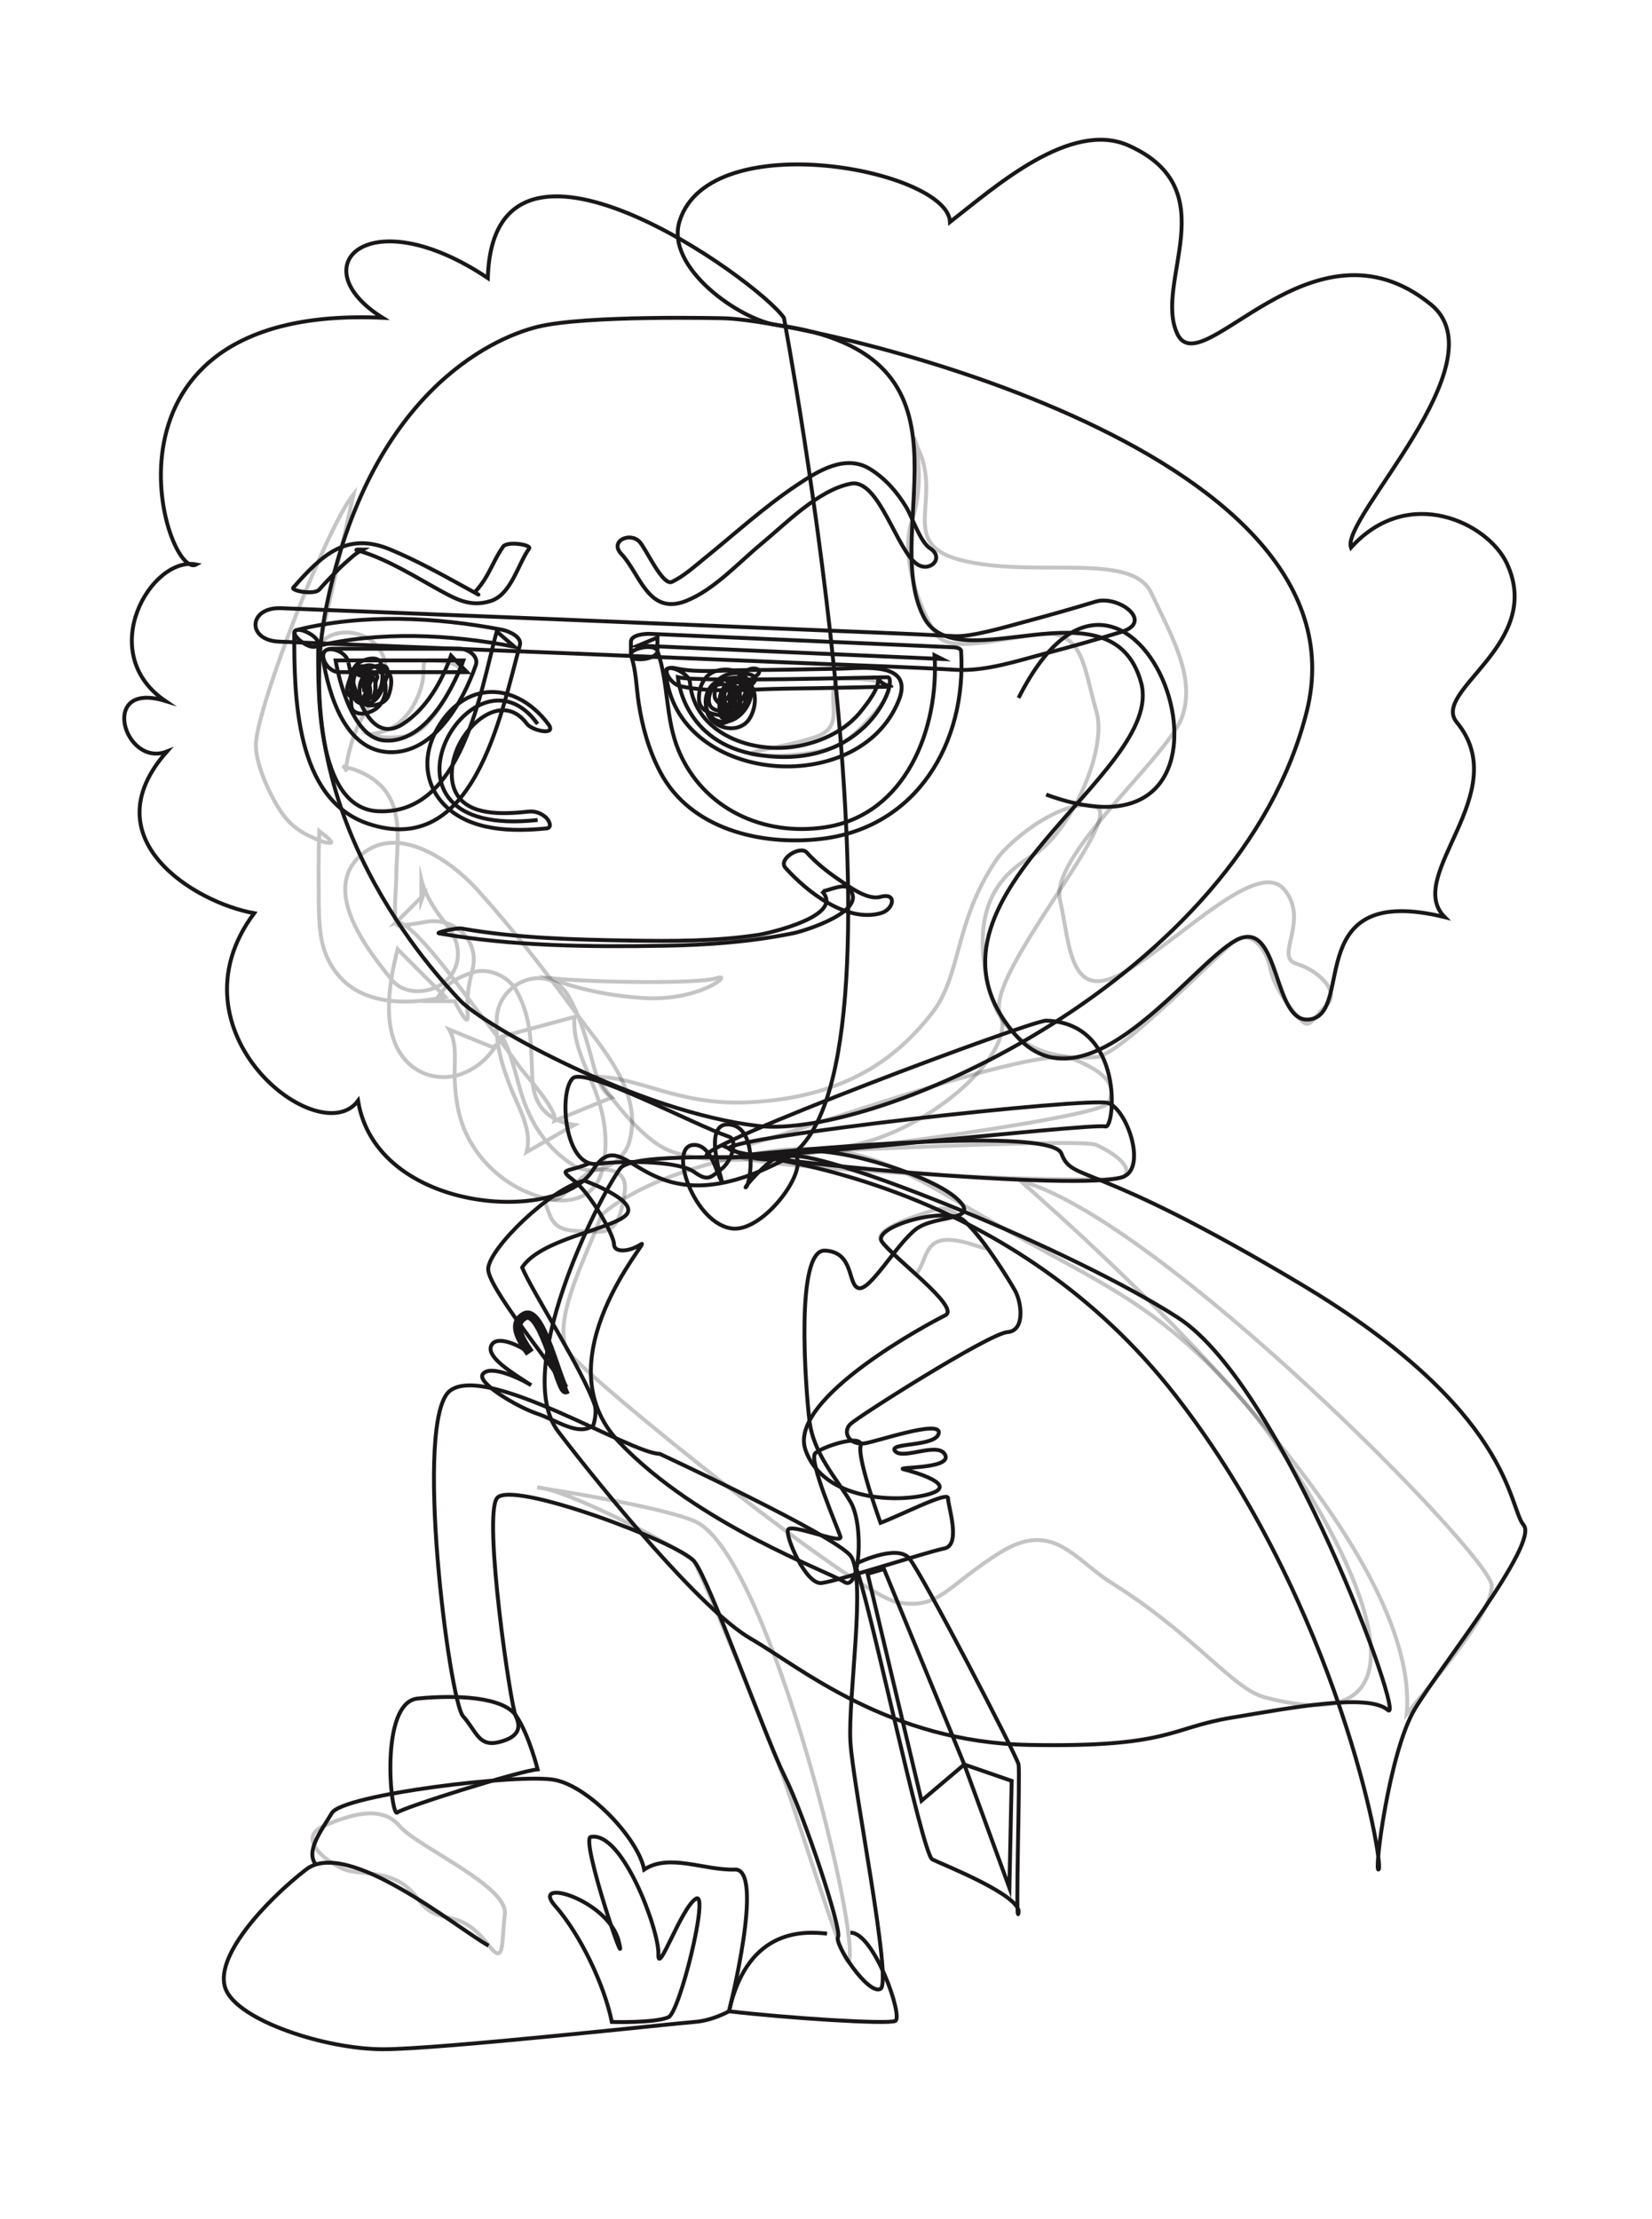 <?xml version="1.0" encoding="utf-8"?>
<!-- Generator: Adobe Illustrator 16.0.0, SVG Export Plug-In . SVG Version: 6.00 Build 0)  -->
<!DOCTYPE svg PUBLIC "-//W3C//DTD SVG 1.1//EN" "http://www.w3.org/Graphics/SVG/1.1/DTD/svg11.dtd">
<svg version="1.1" xmlns="http://www.w3.org/2000/svg" xmlns:xlink="http://www.w3.org/1999/xlink" x="0px" y="0px" width="424px"
	 height="569.4px" viewBox="0 0 424 569.4" enable-background="new 0 0 424 569.4" xml:space="preserve">
<g id="Layer_1">
</g>
<g id="Layer_2">
	<g id="Layer_3">
	</g>
</g>
<g id="Layer_4">
</g>
<g id="Layer_5">
	<path fill="none" stroke="#1A1718" stroke-miterlimit="10" d="M201.2,81.543c-6.64-9.624-74.664-58.457-75.993-10.192
		c-30.553-20.478-48.264-3.101-27.01,10.184c-77.933-3.542-55.794,67.749-47.822,63.292c-11.514-2.234-26.126,22.611-7.972,35.011
		c-17.268-5.314-10.485,17.27,0.443,12.977c-19.926,22.447,7.33,38.831,22.386,41.489c-22.829,30.552,16.925,61.399,26.666,48.115
		c4.675,28.783,51.365,31.873,60.251,17.837c8.886-14.031,12.521,16.693,49.275-2.789C238.177,277.983,201.2,81.543,201.2,81.543z"
		/>
	<path opacity="0.25" fill="none" stroke="#1A1718" stroke-miterlimit="10" d="M90.748,126.818
		c-6.817,8.34-24.028,52.65-25.044,63.55c-0.479,5.172,3.779,14.237,6.835,18.501c1.663,2.319,3.679,3.986,6.205,5.312
		c0.362,0.189,4.904,2.4,5.575,2.015c1.474,0.338,0.686-0.646-2.362-2.951c-0.061,1.66-0.108,3.316-0.14,4.975
		c-0.064,3.316-0.069,6.636-0.021,9.95c0.09,5.898-0.259,12.426,2.35,17.872c5.705,11.903,18.883,12.112,30.154,9.761
		c-4.086-4.084-8.169-8.169-12.254-12.256c-2.234,8.771-4.612,22.17,2.779,29.243c3.594,3.441,8.867,4.447,13.521,2.798
		c2.161-0.768,4.234-2.038,5.917-3.621c0.894-0.857,1.699-1.788,2.419-2.794c1.689-1.678,1.645-1.822-0.144-0.442
		c-3.749-1.526-7.499-3.053-11.249-4.577c2.146,3.774,1.263,8.44,1.415,12.639c0.185,5.114,0.943,10.097,3.258,14.717
		c4.278,8.529,12.693,14.885,22.152,16.327c5.343,0.813,10.666-1.279,12.255-6.96c2.003-7.16,0.973-14.213-1.62-21.075
		c-2.33-6.166-5.831-12.108-5.308-18.882c-6.187,1.675-12.375,3.351-18.563,5.027c3.073,5.603,3.754,12.192,6.165,18.093
		c2.544,6.219,6.234,11.057,11.868,14.786c5.432,3.591,12.993-0.037,14.637-5.954c3.539-12.748-7.03-23.865-14.038-33.396
		c-7.905-10.75-16.148-21.409-25.112-31.301c-6.703-7.395-21.001-17.563-30.437-8.125c-9.137,9.135,2.61,24.028,8.647,31.393
		c3.439,4.194,10.516,3.498,14.092,0c4.159-4.071,3.39-9.953,0-14.089c-2.683-3.272-5.525-7.462-6.548-11.61
		c0,1.765,0,3.531,0,5.298c0.153-0.432,0.307-0.867,0.46-1.3c-2.318,2.32-4.638,4.641-6.958,6.96
		c3.702-1.394,18.341,19.4,21.093,22.89c3.612,4.58,7.101,9.259,10.503,13.998c1.685,2.346,9.873,11.141,9.084,13.986
		c4.879-1.986,9.757-3.969,14.636-5.955c-3.391-2.243-4.282-6.994-5.28-10.643c-1.434-5.243-2.978-10.297-5.605-15.087
		c-5.066-9.228-17.847-4.268-18.566,5.029c-0.513,6.612,1.389,12.813,3.848,18.866c1.973,4.851,5.278,10.469,3.789,15.794
		c4.086-2.318,8.171-4.639,12.257-6.959c-6.812-1.04-10.47-4.939-10.783-11.828c-0.367-8.094,0.019-15.396-4.135-22.697
		c-2.073-3.644-7.145-5.959-11.25-4.577c-2.574,0.866-4.676,1.819-6.73,3.648c-0.668,0.598-2.661,3.574-3.109,3.712
		c1.763,0,3.53,0,5.297,0c2.567,5.045,3.664,6.067,3.296,3.067c-0.077-1.263-0.08-2.526-0.01-3.791
		c0.14-2.518,0.651-4.865,1.273-7.311c1.953-7.676-4.852-13.799-12.255-12.255c-1.381,0.286-6.727,1.061-6.925,0.878
		c-1.341-1.236-0.372-9.912-0.387-11.783c-0.045-7.123,1.854-16.026-2.418-22.241c-2.067-3.003-5.036-4.782-8.404-6.021
		c-0.888-0.327-2.184-0.436-2.975-0.93c1.423,0.889,0.67,1.864,0.918,0.348c1.065-6.534,3.135-12.344,7.41-17.575
		c3.43-4.198,4.03-9.972,0-14.092c-3.476-3.551-10.695-4.153-14.09,0L90.748,126.818z"/>
	<path fill="none" stroke="#1A1718" stroke-miterlimit="10" d="M185.706,81.66c21.255,0.442,166.934,32.325,149.666,100.958
		c-17.271,68.636-110.26,109.816-140.812,106.274c-30.553-3.543-70.407-25.684-76.605-32.325
		c-6.197-6.645-45.165-47.824-34.095-101.401c11.069-53.579,41.621-68.193,54.023-71.29C150.279,80.774,185.706,81.66,185.706,81.66
		z"/>
	<path fill="none" stroke="#1A1718" stroke-miterlimit="10" d="M159.462,142.119c4.812,5.048,6.877,15.871,16.562,12.091
		c7.198-2.808,13.539-9.848,19.383-14.671c6.305-5.208,14.602-13.809,22.956-15.433c7.223-1.404,11.814,17.282,17.08,20.696
		c3.303,2.141,7.027-1.679,3.249-4.127c-2.523-1.637-4.533-7.968-6.087-10.527c-2.37-3.907-5.31-7.291-9.185-9.736
		c-6.413-4.044-13.456,0.435-18.854,4.034c-8.497,5.664-16.099,12.635-24.022,19.044c-2.498,2.024-5.135,4.395-8.06,5.794
		c-2.439,1.167-6.628-8.479-8.36-10.297C161.663,136.405,156.356,138.859,159.462,142.119L159.462,142.119z"/>
	<path fill="none" stroke="#1A1718" stroke-miterlimit="10" d="M129.146,140.239c-1.614,2.248-2.72,4.866-4.068,7.277
		c-0.906,1.62-1.97,3.082-3.213,4.452c1.212,0.739,1.26,0.796,0.146,0.169c-0.642-0.35-1.282-0.7-1.922-1.053
		c-6.529-3.587-13.058-7.243-19.948-10.102c-11.189-4.64-17.521,1.423-24.877,9.806c-0.681,0.777,5.429,1.915,6.663,0.508
		c1.512-1.725,3.102-3.379,4.719-5.007c1.12-1.127,2.305-2.182,3.503-3.223c0.901-0.808,1.883-1.498,2.945-2.07
		c-1.95-0.042-2.159,0.103-0.628,0.433c7.197,2.178,14.018,6.526,20.569,10.123c4.288,2.357,7.827,4.21,12.807,2.688
		c5.361-1.637,7.052-9.439,9.966-13.495C136.513,139.763,130.196,138.778,129.146,140.239L129.146,140.239z"/>
	<path fill="none" stroke="#1A1718" stroke-miterlimit="10" d="M71.665,164.634c46.205,1.833,92.41,3.723,138.612,5.677
		c11.651,0.491,23.324,0.848,34.965,1.546c7.765,0.464,16.07-2.364,23.482-4.299c6.366-1.66,12.699-3.474,18.993-5.391
		c8.67-2.642-0.729-9.571-6.537-7.801c-5.819,1.772-11.674,3.428-17.548,5.008c-5.642,1.517-14.343,4.088-18.653,3.855
		c-12.394-0.67-24.805-1.107-37.209-1.629c-45.207-1.911-90.416-3.759-135.628-5.553C63.735,155.715,63.21,164.298,71.665,164.634
		L71.665,164.634z"/>
	<path fill="none" stroke="#1A1718" stroke-miterlimit="10" d="M161.932,168.131c1.351,3.829,1.384,8.216,1.987,12.205
		c0.94,6.224,2.621,12.215,5.563,17.797c7.722,14.652,25.799,18.872,41.131,17.128c24.667-2.807,37.511-24.701,36.06-48.234
		c-0.047-0.735-1.388-0.925-1.886-0.946c-25.978-1.15-51.956-2.297-77.932-3.447c-1.221-0.054-4.924,0.193-4.924,2.053
		C161.932,165.835,161.932,166.983,161.932,168.131c0,1.812,6.807,1.109,6.807-1.104c0-1.148,0-2.298,0-3.445
		c-1.641,0.682-3.282,1.367-4.923,2.051c25.979,1.149,51.955,2.297,77.933,3.446c-0.628-0.315-1.257-0.63-1.885-0.947
		c1.163,18.861-7.403,40.968-28.09,44.119c-15.899,2.422-31.354-4.773-37.603-19.688c-3.454-8.241-2.529-17.315-5.433-25.536
		C167.995,164.924,161.338,166.45,161.932,168.131z"/>
	<path fill="none" stroke="#1A1718" stroke-miterlimit="10" d="M75.521,162.425c-0.011,16.094,0.212,42.543,18.894,48.897
		c27.151,9.234,34.059-27.699,39.02-45.811c0.582-2.129-2.97-3.621-4.532-3.92c-16.898-3.252-35.6-4.206-52.483-0.006
		c-2.836,0.704,2.445,4.828,4.355,4.353c16.552-4.117,34.669-3.196,51.239-0.007c-1.512-1.306-3.021-2.613-4.531-3.92
		c-4.203,15.353-8.865,47.182-30.453,46.138c-16.229-0.783-15.363-31.666-15.355-43.052
		C81.674,162.943,75.522,160.206,75.521,162.425z"/>
	<path fill="none" stroke="#1A1718" stroke-miterlimit="10" d="M137.994,185.771c-16.89-23.554-47.056,29.834,0,24.621"/>
	<path fill="none" stroke="#1A1718" stroke-miterlimit="10" d="M140.729,185.806c-4.091-5.497-10.557-9.507-17.594-7.896
		c-5.793,1.327-10.228,6.65-12.283,11.966c-2.273,5.879-1.233,12.082,3.18,16.616c6.606,6.791,17.486,6.941,26.195,6.062
		c1.657-0.167,0.643-2.08,0.008-2.693c-1.192-1.156-2.828-1.795-4.477-1.63c-5.394,0.544-14.029,1.322-17.894-3.536
		c-2.718-3.417-2.154-8.363-0.684-12.162c2.798-7.24,11.979-14.986,18.077-6.795C136.559,187.487,143.04,188.911,140.729,185.806
		L140.729,185.806z"/>
	<path fill="none" stroke="#1A1718" stroke-miterlimit="10" d="M112.657,239.47c18.877,3.343,38.91,3.516,58.008,3.186
		c11.033-0.192,22.122-1.008,32.944-3.21c2.812-0.572,19.87-5.839,14.142-11.615c-1.34-1.353-6.409,1.24-6.85,0.795
		c6.287,6.343-13.805,10.866-16.265,11.241c-10.907,1.667-22.148,1.637-33.153,1.46c-14.201-0.23-28.949-0.604-42.975-3.087
		C117.136,237.997,111.72,239.306,112.657,239.47L112.657,239.47z"/>
	<path fill="none" stroke="#1A1718" stroke-miterlimit="10" d="M201.615,222.692c5.569,6.177,15.598,14.069,24.438,11.617
		c3.354-0.931,4.316-5.42-0.11-4.192c-3.433,0.952-8.438-2.919-11.034-4.694c-2.825-1.931-5.573-4.169-7.869-6.715
		C205.389,216.877,199.561,220.414,201.615,222.692L201.615,222.692z"/>
	<path fill="none" stroke="#1A1718" stroke-miterlimit="10" d="M173.978,173.764c5.085,1.327,50.693,0,53.793,0
		c3.101,0-4.871,24.354-33.21,19.926C175.19,190.662,173.978,173.764,173.978,173.764z"/>
	<path fill="none" stroke="#1A1718" stroke-miterlimit="10" d="M174.608,176.064c8.525,1.848,18.254,0.729,26.899,0.63
		c6.021-0.071,12.043-0.189,18.062-0.317c2.001-0.042,4.006-0.088,6.007-0.133c0.685-0.015,1.369-0.03,2.055-0.044
		c3.241-0.067-1.416,0.438-2.315-2.533c0.765,2.524-2.873,6.967-4.232,8.695c-3.89,4.938-9.749,7.744-15.781,8.971
		c-11.908,2.43-27.091-2.973-28.228-16.261c-0.215-2.506-6.414-5.177-6.197-2.619c2.453,28.642,49.429,32.825,59.758,7.345
		c4.117-10.158-9.116-8.35-15.024-8.226c-8.073,0.174-16.145,0.312-24.218,0.357c-5.759,0.033-12.371,0.761-18.046-0.47
		C168.925,170.504,171.935,175.485,174.608,176.064z"/>
	<path opacity="0.25" fill="none" stroke="#1A1718" stroke-miterlimit="10" d="M153.225,276.273
		c11.226,0.22,20.753,7.303,38.501,6.567c26.938-1.12,39.635-12.99,47.358-22.73c7.729-9.742,5.778-23.47,16.581-39.41
		c3.868-5.707,18.167-16.492,25.696-13.669c7.524,2.824-28.887,43.512-24.634,53.165c4.252,9.654-17.002,29.132-37.371,33.562
		c-20.369,4.433-41.859,5.754-50.376,0C160.464,288.006,153.225,276.273,153.225,276.273z"/>
	<path fill="none" stroke="#1A1718" stroke-miterlimit="10" d="M86.133,169.453c5.762,0,32.8,0,32.8,0s-7.462,21.72-20.389,20.526
		C89.274,189.122,86.133,169.453,86.133,169.453z"/>
	<path fill="none" stroke="#1A1718" stroke-miterlimit="10" d="M87.057,172.455c10.933,0,21.866,0,32.799,0
		c-1.367-1.415-2.732-2.829-4.1-4.242c-2.332,6.648-6.284,13.556-12.256,17.486c-6.272,4.129-9.78-2.129-11.737-7.185
		c-0.7-1.806-1.213-3.686-1.698-5.559c-0.156-0.61-0.795-3.758-0.672-3.01c-0.568-3.42-7.187-4.992-6.52-0.986
		c1.534,9.243,5.682,23.658,17.089,24.035c11.496,0.383,18.863-12.938,22.148-22.301c0.847-2.419-2.11-4.242-4.101-4.242
		c-10.934,0-21.866,0-32.8,0C80.875,166.452,83.508,172.455,87.057,172.455z"/>
	<path fill="none" stroke="#1A1718" stroke-miterlimit="10" d="M260.537,265.423c18.156,20.959,44.848-17.557,56.507-24.062
		c11.976-6.684,9.208,22.734,19.744,20.078c10.538-2.658-2.303-34.982,34.006-26.125c-10.625-10.627,18.049-31.881,3.1-49.99
		c-6.683-8.094,22.584-19.975,12.843-40.784c-4.847-10.348-25.239-20.369-40.001-4.036c-2.657-7.528,38.648-47.624,20.518-62.384
		c-30.465-24.797-58.893,20.811-65.094,7.525c-6.196-13.283,12.843-36.861-12.398-48.264C274.783,30.613,255.348,48,243.833,56.965
		c-0.565-13.384-61.641-25.072-69.415-0.219c-3.745,11.98,15.583,25.346,24.979,26.644c55.351,7.644,25.914,51.659,37.671,74.877
		c8.573,16.925,48.268-10.188,55.794,16.824C299.479,198.837,230.318,230.537,260.537,265.423z"/>
	<path opacity="0.25" fill="none" stroke="#1A1718" stroke-miterlimit="10" d="M235.505,114.878
		c6.878,13.718-6.193,25.233,12.739,29.218c18.936,3.983,42.404-2.42,47.274,8.091c4.871,10.506,11.389,21.214,7.972,31.499
		c-1.303,3.919-6.56,10.028-12.423,16.729c-9.528,10.892-20.661,23.342-19.017,30.469c2.655,11.514,2.256,27.166,17.069,18.233
		c14.812-8.935,33.852-28.86,40.495-20.888c6.641,7.97-2.659,17.269,3.097,19.038c5.758,1.771,11.395,7.203,7.734,10.688
		c-3.658,3.483-4.213,6.084-6.406,3.925c-2.188-2.156-7.084-8.411-7.969-13.283c-0.884-4.871-4.916-10.217-9.027-7.236
		c-4.113,2.979-29.473,29.467-35.683,29.855c-6.212,0.391-23.433,0.915-27.79-18.533c-4.358-19.45,2.443-27.882,11.567-33.253
		c9.125-5.372,19.33-26.695,16.223-37.067c-3.113-10.37-3.152-20.869-14.245-19.642s-23.312,4.858-26.681,0.2
		c-3.367-4.654-9.827-19.166-6.309-29.628c3.521-10.462,0.482-21.079,0.482-21.079L235.505,114.878z"/>
	<path fill="none" stroke="#1A1718" stroke-miterlimit="10" d="M261.422,179.076c30.555-60.663,68.634,47.38,7.086,24.798"/>
	<path fill="none" stroke="#1A1718" stroke-miterlimit="10" d="M182.729,176.642c-0.941,1.966-1.579,4.937,1.311,5.611
		c2.553,0.594,4.884-0.837,6.377-2.794c3.745-4.907-4.85-6.712-7.726-3.573c-3.32,3.624-1.181,10.562,4.449,9.134
		c4.587-1.164,8.186-8.61,3.523-11.795c-1.718-1.175-4.816-0.173-6.184,1.109c-1.888,1.771-3.573,4.962-3.171,7.628
		c0.739,4.906,8.315,6.868,11.092,2.375c2.484-4.022,1.804-10.857-4.145-10.443c-5.407,0.378-9.245,5.658-5.796,10.591
		c1.739,2.491,5.387,0.501,6.792-1.174c2.071-2.467,3.602-5.904,1.95-8.966c-1.415-2.623-4.836-2.938-7.409-2.193
		c-3.207,0.931-4.615,4.525-4.377,7.615c0.241,3.142,4.692,3.951,7.062,3.737c2.913-0.261,5.611-2.45,6.251-5.297
		c0.649-2.91-2.57-4.345-4.896-3.395c-3.434,1.398-3.597,5.636-2.854,8.797c0.337,1.436,2.982,0.344,3.613-0.158
		c2-1.59,1.288-3.523,1.286-5.738c-0.002-0.537,0.667-1.274,0.014-1.188c0.549-0.071,1.101-0.103,1.639-0.247
		c0.918-0.247,1.709-0.709,2.192-1.533c0.193-0.329,0.177-0.562-0.02-0.877c-0.376-0.599-0.711-0.682-1.386-0.856
		c-0.856-0.221-2.225,0.07-2.824,0.758c-0.531,0.604-0.762,0.906-0.976,1.684c-0.43,1.564,3.398,0.89,3.873-0.156
		c0.414-0.91,0.839-1.42,1.719-1.925c0.593-0.34,1.162-1.221,0.327-1.653c-0.88-0.456-2.043-0.106-2.838,0.349
		c-1.312,0.753-2.317,1.688-2.947,3.075c1.291-0.051,2.583-0.104,3.873-0.156c0.065-0.153,0.133-0.309,0.198-0.463
		c-0.941,0.253-1.883,0.502-2.827,0.758c0.036,0.061,0.07,0.125,0.106,0.188c-0.007-0.293-0.013-0.586-0.021-0.878
		c1.2-0.421,1.34-0.56,0.421-0.41c-0.563,0.051-1.078,0.169-1.609,0.356c-1.013,0.358-1.7,0.892-2.356,1.73
		c-1.449,1.862,0.765,4.968-1.075,6.431c1.205-0.054,2.408-0.106,3.614-0.159c-0.373-1.59-0.391-3.05-0.062-4.65
		c0.08-0.267,0.161-0.535,0.24-0.805c-0.99-0.269-1.15-0.028-0.479,0.725c0.299,0.749-0.153,1.691-0.504,2.308
		c-1.159,2.034-3.735,0.707-4.573-0.827c-0.542-0.989,0.061-5.349,1.797-5.075c3.908,0.615,2.291,5.688,1.011,7.701
		c-0.145,0.208-0.29,0.42-0.438,0.628c-0.679,0.698-0.614,0.812,0.194,0.341c-0.552-0.517-0.7-1.516-0.868-2.206
		c-0.423-1.749,0.415-5.186,2.897-4.23c2.642,1.018,1.567,8.621-0.757,7.678c-1.857-0.755-2.248-2.727-2.026-4.511
		c0.079-0.632,1.456-5.224,2.735-3.786c0.965,1.083,0.511,3.08,0.232,4.308c-0.219,0.959-0.704,1.856-1.37,2.571
		c-0.375,0.402-1.537-1.373-1.605-1.493c-0.369-0.666-0.896-5.327,1.254-4.417c1.128,0.48,0.435,1.824,0.022,2.507
		c-0.254-0.028-0.505-0.06-0.757-0.092c-0.125-0.869,0.059-1.675,0.547-2.418C187.332,174.982,183.325,175.392,182.729,176.642
		L182.729,176.642z"/>
	<path fill="none" stroke="#1A1718" stroke-miterlimit="10" d="M90.067,172.565c0.138,2.045-2.536,5.004,0.313,6.383
		c1.944,0.94,4.736,0.717,6.296-0.908c1.851-1.926,1.639-5.34,1.08-7.735c-0.518-2.217-4.029-1.197-5.31-0.461
		c-2.079,1.194-2.39,3.412-2.372,5.593c0.011,1.609,0.05,3.216,0.075,4.822c0.023,1.363,0.124,2.141,1.478,2.652
		c1.767,0.668,4.562-0.449,5.723-1.83c1.794-2.133,2.058-4.962,1.051-7.499c-0.903-2.282-2.69-3.451-5.07-2.613
		c-2.55,0.896-2.772,3.653-2.727,6.079c0.048,2.53,0.967,3.731,3.572,3.454c2.722-0.289,3.771-3.151,4.599-5.365
		c0.593-1.585,1.634-4.373-1.003-4.367c-2.712,0.007-4.289,1.779-5.162,4.146c-0.596,1.609-0.627,5.8,1.748,6.053
		c1.959,0.208,4.595-0.436,5.366-2.529c0.742-2.016,1.392-5.316-0.856-6.667c-1.924-1.155-4.469-0.87-6.339,0.254
		c-2.313,1.392,1.241,1.745,2.438,1.025c0.442-0.265,1.323,1.887,1.387,2.204c0.196,1.008-0.101,2.096-0.369,3.061
		c-0.663,1.094-0.396,1.17,0.803,0.226c-0.192-0.472-0.328-0.961-0.407-1.466c-0.108-0.657-0.099-1.315,0.032-1.976
		c0.062-0.245,0.122-0.489,0.183-0.735c0.583-0.849,0.219-1.366-1.095-1.553c-0.102,2.082-1.197,4.319-2.224,6.068
		c1.307-0.092,1.773-0.535,1.402-1.331c-0.073-0.697-0.089-1.397-0.054-2.101c0.033-0.525,0.092-1.05,0.183-1.568
		c0.058-0.391,0.759-1.696,0.054-1.447c-0.669,0.096-1.339,0.192-2.01,0.287c1.166,0.297,1.707,2.239,1.989,3.233
		c0.362,1.261,0.108,2.519-0.306,3.717c-0.799,2.294-0.383-0.487-0.396-1.287c-0.021-1.34-0.044-2.679-0.062-4.017
		c-0.028-0.542-0.004-1.083,0.07-1.622c0.041-0.204,0.083-0.409,0.127-0.616c0.682-0.926,0.511-1.177-0.518-0.75
		c0.566,1.504,0.403,3.291,0.11,4.819c-0.097,0.521-0.27,1.01-0.521,1.47c0.399-0.688-0.345-1.764-0.131-2.63
		c0.319-1.286,0.946-2.168,0.854-3.543C93.989,170.327,89.971,171.135,90.067,172.565L90.067,172.565z"/>
	<path fill="none" stroke="#1A1718" stroke-miterlimit="10" d="M268.508,261.88c20.228,0.559,17.651,27.745,15.236,27.153
		c-4.071-0.999-100.123,10.198-102.396,7.539C179.075,293.917,264.82,261.778,268.508,261.88z"/>
	<path fill="none" stroke="#1A1718" stroke-miterlimit="10" d="M159.18,299.81c-5.856,7.984-27.837,51.922-15.882,67.529
		c11.956,15.608,36.758,45.83,49.433,53.136c12.67,7.308,35.254,26.568,71.453,27.234c36.197,0.663,35.866-4.319,51.808-6.976
		c15.939-2.657,35.202-6.311,40.182-1.992c4.984,4.316-26.565-83.025-53.799-100.627c-27.231-17.601-89.334-42.5-99.298-41.514
		C193.111,297.59,162.367,295.462,159.18,299.81z"/>
	<path fill="none" stroke="#1A1718" stroke-miterlimit="10" d="M145.271,356.577c-1.516,0.663-6.046-21.463-10.602-18.95
		c-3.214,1.772-1.676,5.147,1.042,9.127"/>
	<path fill="none" stroke="#1A1718" stroke-miterlimit="10" d="M145.201,357.281c-0.123,0-0.245-0.024-0.362-0.078
		c-0.776-0.339-1.347-1.838-2.909-6.386c-1.616-4.7-4.056-11.805-6.214-12.637c-0.251-0.096-0.473-0.082-0.714,0.051
		c-0.772,0.426-1.224,0.954-1.381,1.609c-0.412,1.727,1.204,4.395,2.661,6.522l-1.142,0.78c-1.801-2.64-3.395-5.388-2.863-7.622
		c0.249-1.042,0.942-1.884,2.058-2.498c0.594-0.328,1.24-0.376,1.879-0.129c2.554,0.983,4.605,6.44,7.022,13.474
		c0.8,2.327,1.794,5.225,2.226,5.613c-0.057-0.052-0.254-0.135-0.471-0.037l0.557,1.265
		C145.437,357.257,145.32,357.281,145.201,357.281z"/>
	<path opacity="0.25" fill="none" stroke="#1A1718" stroke-miterlimit="10" d="M154.294,311.854
		c-2.685,8.476-13.729,28.003-8.121,35.34c5.607,7.338,73.532,61.94,84.221,63.924c10.686,1.986,12.432-4.094,26.157-12.681
		c13.727-8.587,19.032,1.619,28.812,7.747c21.532,13.492,30.919,27.087,39.252,29.314c55.479,14.836,12.378-56.468-7.918-78.733
		c-20.294-22.265-33.939-27.32-58.993-41.512c-25.05-14.193-36.593-24.499-65.145-19.01
		C164.008,301.731,154.294,311.854,154.294,311.854z"/>
	<path fill="none" stroke="#1A1718" stroke-miterlimit="10" d="M135.602,346.938c-2.215-1.679-8.017-4.468-9.453-1.812
		c-1.611,2.976,5.256,7.095,10.185,10.298c-2.215-1.441-10.408-5.458-12.398-2.881c-1.742,2.253,8.965,8.523,13.949,10.184
		c4.92,1.641,10.473,5.826,14.258,3.091c0.087-0.063,0.147-0.15,0.179-0.254c0.198-0.667,0.911-3.341,0.283-5.159
		c-3.122-9.037-16.22-29.357-18.596-35.203c4.76-7.307,22.582-9.694,26.567-13.347c3.985-3.654-10.627-8.937-10.627-8.937
		c-8.636,2.024-24.392,17.302-24.648,22.617c-0.112,2.272,3.786,8.198,8.162,14.283c5.85,8.134,12.555,16.553,11.689,16.935"/>
	<path fill="none" stroke="#1A1718" stroke-miterlimit="10" d="M242.604,337.483c-3.486,1.718-40.517,21.254-35.866,34.54
		c4.647,13.282,24.242,13.616,31.882,11.29c7.638-2.324-3.987-5.645-6.642-6.31c-2.657-0.664,12.286,0,10.626-3.653
		c-1.659-3.652-10.743,1.329-12.843-0.996c-2.103-2.324,10.52-0.996,11.184-4.649c0.664-3.651-16.613,2.43-19.263,2.657
		c-3.849,0.333-5.495-2.99-3.411-4.981c2.083-1.991,35.624-23.247,40.273-23.581c4.65-0.331,3.654-7.637,1.993-10.626
		c-1.66-2.989-8.495-13.946-13.048-17.933c-4.554-3.986-23.598,1.5-21.157,5.312C228.77,322.368,246.744,335.446,242.604,337.483z"
		/>
	<path fill="none" stroke="#1A1718" stroke-miterlimit="10" d="M137.994,453.98c-4.878,0.442-34.413,9.751-36.046,11.081
		c-1.632,1.33-4.686-28.285,5.263-29.254c9.949-0.971,21.966-0.443,25.267,4.433C135.776,445.115,137.994,453.98,137.994,453.98z"/>
	<path fill="none" stroke="#1A1718" stroke-miterlimit="10" d="M212.271,496.124c-4.87-0.446-20.23-2.216-25.17,19.925
		c15.151,1.771,40.444,3.38,42.659,2.495s-5.492-22.869-11.49-22.645"/>
	<path fill="none" stroke="#1A1718" stroke-miterlimit="10" d="M169.319,373.024c-7.433-0.031-44.155-23.218-53.736-16.259
		c-9.584,6.96-0.283,79.58,3.257,83.565c3.544,3.984,3.984,7.97,9.3,6.642c5.313-1.33,5.561-3.985,4.231-6.642
		c-1.328-2.659-8.372-51.045-4.83-55.914c3.543-4.87,46.651,11.32,50.635,16.191c3.986,4.87,18.155,45.034,23.249,55.219
		c5.09,10.185,14.709,39.41,13.665,41.182c-1.048,1.77,7.81,15.055,10.907,13.282c3.102-1.769-7.044-51.807-7.727-63.318
		c-0.684-11.513,4.226-42.509,0-47.823C214.042,393.835,169.319,373.024,169.319,373.024z"/>
	<path opacity="0.25" fill="none" stroke="#1A1718" stroke-miterlimit="10" d="M191.726,293.758
		c10.954-2.552,74.12-25.808,83.424-22.151c9.304,3.655,11.515,7.313,9.3,11.414c-2.214,4.101-91.056,15.708-91.89,13.224"/>
	<path fill="none" stroke="#1A1718" stroke-miterlimit="10" d="M151.324,298.453c-5.693,2.5-8.349,1.116-4.032,4.465
		c4.317,3.348,10.293,13.977,10.293,16.301c0,2.323,3.986,1.992,6.976,0c2.989-1.991-25.904,29.557-5.646,50.812
		c20.258,21.254,53.801,33.211,57.786,35.865c3.985,2.656,5.132-14.611,1.569-20.59c-3.562-5.977-9.541-12.288-10.538-20.923
		c-0.995-8.635-3.652-43.836,3.986-43.504c7.638,0.332,5.75,8.968,8.688,9.63c2.937,0.665,9.529-11.016,14.561-15.038
		c5.028-4.021,17.602-1.898,10.294-8.207c-7.305-6.311-33.876-14.281-41.513-11.293c-7.639,2.989-11.062,1.22-18.649-2.213"/>
	<path fill="none" stroke="#1A1718" stroke-miterlimit="10" d="M192.56,296.244c7.295,1.648,67.313,8.03,109.158,61.83
		c41.844,53.8,53.469,119.889,52.139,121.549c-1.328,1.66,2.659-30.222,9.3-41.181c6.642-10.961,31.883-42.473,27.897-47.139
		c-3.984-4.67-2.657-29.245-57.122-61.79c-54.463-32.546-58.601-25.903-61.515-33.543
		C269.503,288.334,192.56,296.244,192.56,296.244z"/>
	<path fill="none" stroke="#1A1718" stroke-miterlimit="10" d="M187.102,291.652c-9.015-3.058-37.091-18.107-40.144-14.942
		c-3.644,3.779-1.991,22.914,6.311,21.918c8.303-0.996,21.255-0.579,24.907,2.079c3.654,2.655,4.318,1.24,6.976-0.751
		C187.808,297.964,189.477,292.459,187.102,291.652z"/>
	<path fill="none" stroke="#1A1718" stroke-miterlimit="10" d="M288.44,301.881c-9.4,4.141-101.398-4.256-101.339-7.217
		c0.061-2.962,92.581-13.303,97.348-11.644C289.215,284.681,294.29,299.305,288.44,301.881z"/>
	<path opacity="0.25" fill="none" stroke="#1A1718" stroke-miterlimit="10" d="M192.56,296.244
		c14.842-0.709,84.826-4.261,88.802-2.486c3.975,1.777,9.742,5.613,7.079,8.123c-2.664,2.509-93.474-1.958-98.408-5.04"/>
	<path fill="none" stroke="#1A1718" stroke-miterlimit="10" d="M188.15,315.233c-9.962-0.816-17.059-21.471-9.975-21.471
		c4.165,0,5.542,6.47,6.923,9.155c1.381,2.685-5.576-14.912,2.003-14.4c7.449,0.502,5.688,15.104,4.358,16.093
		c-1.328,0.992,8.84-11.236,12.288-8.64C208.312,299.407,196.32,315.903,188.15,315.233z"/>
	<path fill="none" stroke="#1A1718" stroke-miterlimit="10" d="M219.356,401.362c3.274,6.54,17.271,74.391,19.926,75.719
		c2.658,1.329,23.024,9.299,22.14,13.728s0.444-35.867,0-38.08c-0.442-2.214-24.812-49.058-28.075-52.905
		C230.084,395.975,219.356,401.362,219.356,401.362z"/>
	<path fill="none" stroke="#1A1718" stroke-miterlimit="10" d="M225.997,390.734c5.757-2.211,17.379-8.209,17.324-6.317
		c-0.054,1.891,3.494,12.014-0.988,12.897c-4.482,0.887-27.508,8.417-31.492,8.859c-3.986,0.442-9.312-11.894-8.588-13.667
		c0.72-1.772,14.134,3.985,13.451,1.773c-0.684-2.216-8.324-19.721-6.445-21.426c1.873-1.707,12.436-5.161,11.615-1.81
		C220.055,374.394,225.997,390.734,225.997,390.734z"/>
	<polygon fill="none" stroke="#1A1718" stroke-miterlimit="10" points="247.489,452.729 259.072,484.387 259.651,456.936 	"/>
	<polygon fill="none" stroke="#1A1718" stroke-miterlimit="10" points="226.885,402.581 247.489,452.729 236.516,462.027 
		222.678,403.8 	"/>
	<path fill="none" stroke="#1A1718" stroke-miterlimit="10" d="M81.053,478.394c-2.658-3.439,1.257-8.461,4.135-13.223
		c2.879-4.762,48.527-10.253,57.317-8.458c8.787,1.795,21.281,15.056,22.83,22.973c6.421-4.26,15.498,0.276,23.283,0
		c7.785-0.274-1.517,36.363-1.517,36.363s-4.274,2.436-8.926,2.745c-4.65,0.312-65.093,6.996-79.852,6.996
		c-14.763,0-37.047-7.306-40.367-15.335c-3.321-8.03,9.962-22.523,20.588-30.77c10.627-8.244,38.524,14.887,46.853,19.536"/>
	<path fill="none" stroke="#1A1718" stroke-miterlimit="10" d="M157.035,518.794c-1.934-9.597-8.187-22.586-14.53-29.756
		c-6.701-7.573,13.648-1.634,16.305,9.065s-9.888-26.233-7.2-26.778c8.189-1.658,17.594,24.062,17.371,30.039
		c-0.221,5.977,5.927-12.107,9.691-14.22c3.375-1.893-4.181,29.225-7.138,30.453C167.871,519.122,157.035,518.794,157.035,518.794z"
		/>
	<path opacity="0.25" fill="none" stroke="#1A1718" stroke-miterlimit="10" d="M141.157,250.974c11.336,1.165,38.346,1.491,42.774,0
		s-3.983,5.948-18.597,5.105C150.723,255.237,141.157,250.974,141.157,250.974z"/>
	<path opacity="0.25" fill="none" stroke="#1A1718" stroke-miterlimit="10" d="M215.163,174.097
		c-3.778,4.609,2.57,12.094-5.821,15.001c-7.979,2.765-21.415,4.13-14.781,4.663c6.633,0.533,17.98-0.435,22.091-3.319
		c4.113-2.887,11.965-11.383,11.542-13.994C227.771,173.835,215.163,174.097,215.163,174.097z"/>
	<path opacity="0.25" fill="none" stroke="#1A1718" stroke-miterlimit="10" d="M94.712,188.398c5.16-0.401,9.645-3.03,12.499-9.593
		c2.857-6.566,0.198-9.353,2.857-9.353s8.757,0.623,7.705,2.903c-1.054,2.278-6.783,15.169-13.007,16.395
		C98.544,189.979,94.712,188.398,94.712,188.398L94.712,188.398z"/>
	<path opacity="0.25" fill="none" stroke="#1A1718" stroke-miterlimit="10" d="M361.045,439.783
		c6.208-7.868,21.933-25.343,21.818-32.947c-0.114-7.601-85.393-94.283-120.94-103.83
		C279.192,318.298,365.04,393.835,361.045,439.783z"/>
	<path opacity="0.25" fill="none" stroke="#1A1718" stroke-miterlimit="10" d="M137.884,381.642
		c7.083,0.238,35.658,14.981,40.292,18.967c6.07,12.765,16.824,40.02,20.782,49.727c3.959,9.704,17.644,55.077,18.849,52.959
		c3.321-5.843-19.68-100.728-38.284-112.336C173.098,386.948,137.884,381.642,137.884,381.642z"/>
	<path opacity="0.25" fill="none" stroke="#1A1718" stroke-miterlimit="10" d="M129.575,491.108c-0.891,7.196,0,13.402-4.079,8.084
		c-8.353-10.889-12.688-4.094-18.331-12.074c-5.642-7.978-14.431-5.727-18.817-7.482c-4.385-1.754-12.511-7.966-5.213-11.14
		c7.299-3.174,14.964-5.274,19.397,0C106.966,473.772,130.466,483.915,129.575,491.108z"/>
	<path opacity="0.25" fill="none" stroke="#1A1718" stroke-miterlimit="10" d="M235.084,326.983
		c2.872-3.552,2.091-8.865,8.237-8.865s12.896,4.873,8.532,0c-4.364-4.877-7.606-9.059-11.418-7.851
		c-3.809,1.207-17.054,5.122-14.104,8.286C229.28,321.72,235.084,326.983,235.084,326.983z"/>
	<path opacity="0.25" fill="none" stroke="#1A1718" stroke-miterlimit="10" d="M152.149,300.255
		c-4.857,2.663-7.575,7.481-10.035,7.58c-2.461,0.098-2.893-0.77-0.957,4.02c1.934,4.787,6.417,3.768,11.577,4.164
		c5.161,0.394,6.595-2.979,7.606-10.3C161.349,298.397,152.149,300.255,152.149,300.255z"/>
</g>
</svg>
